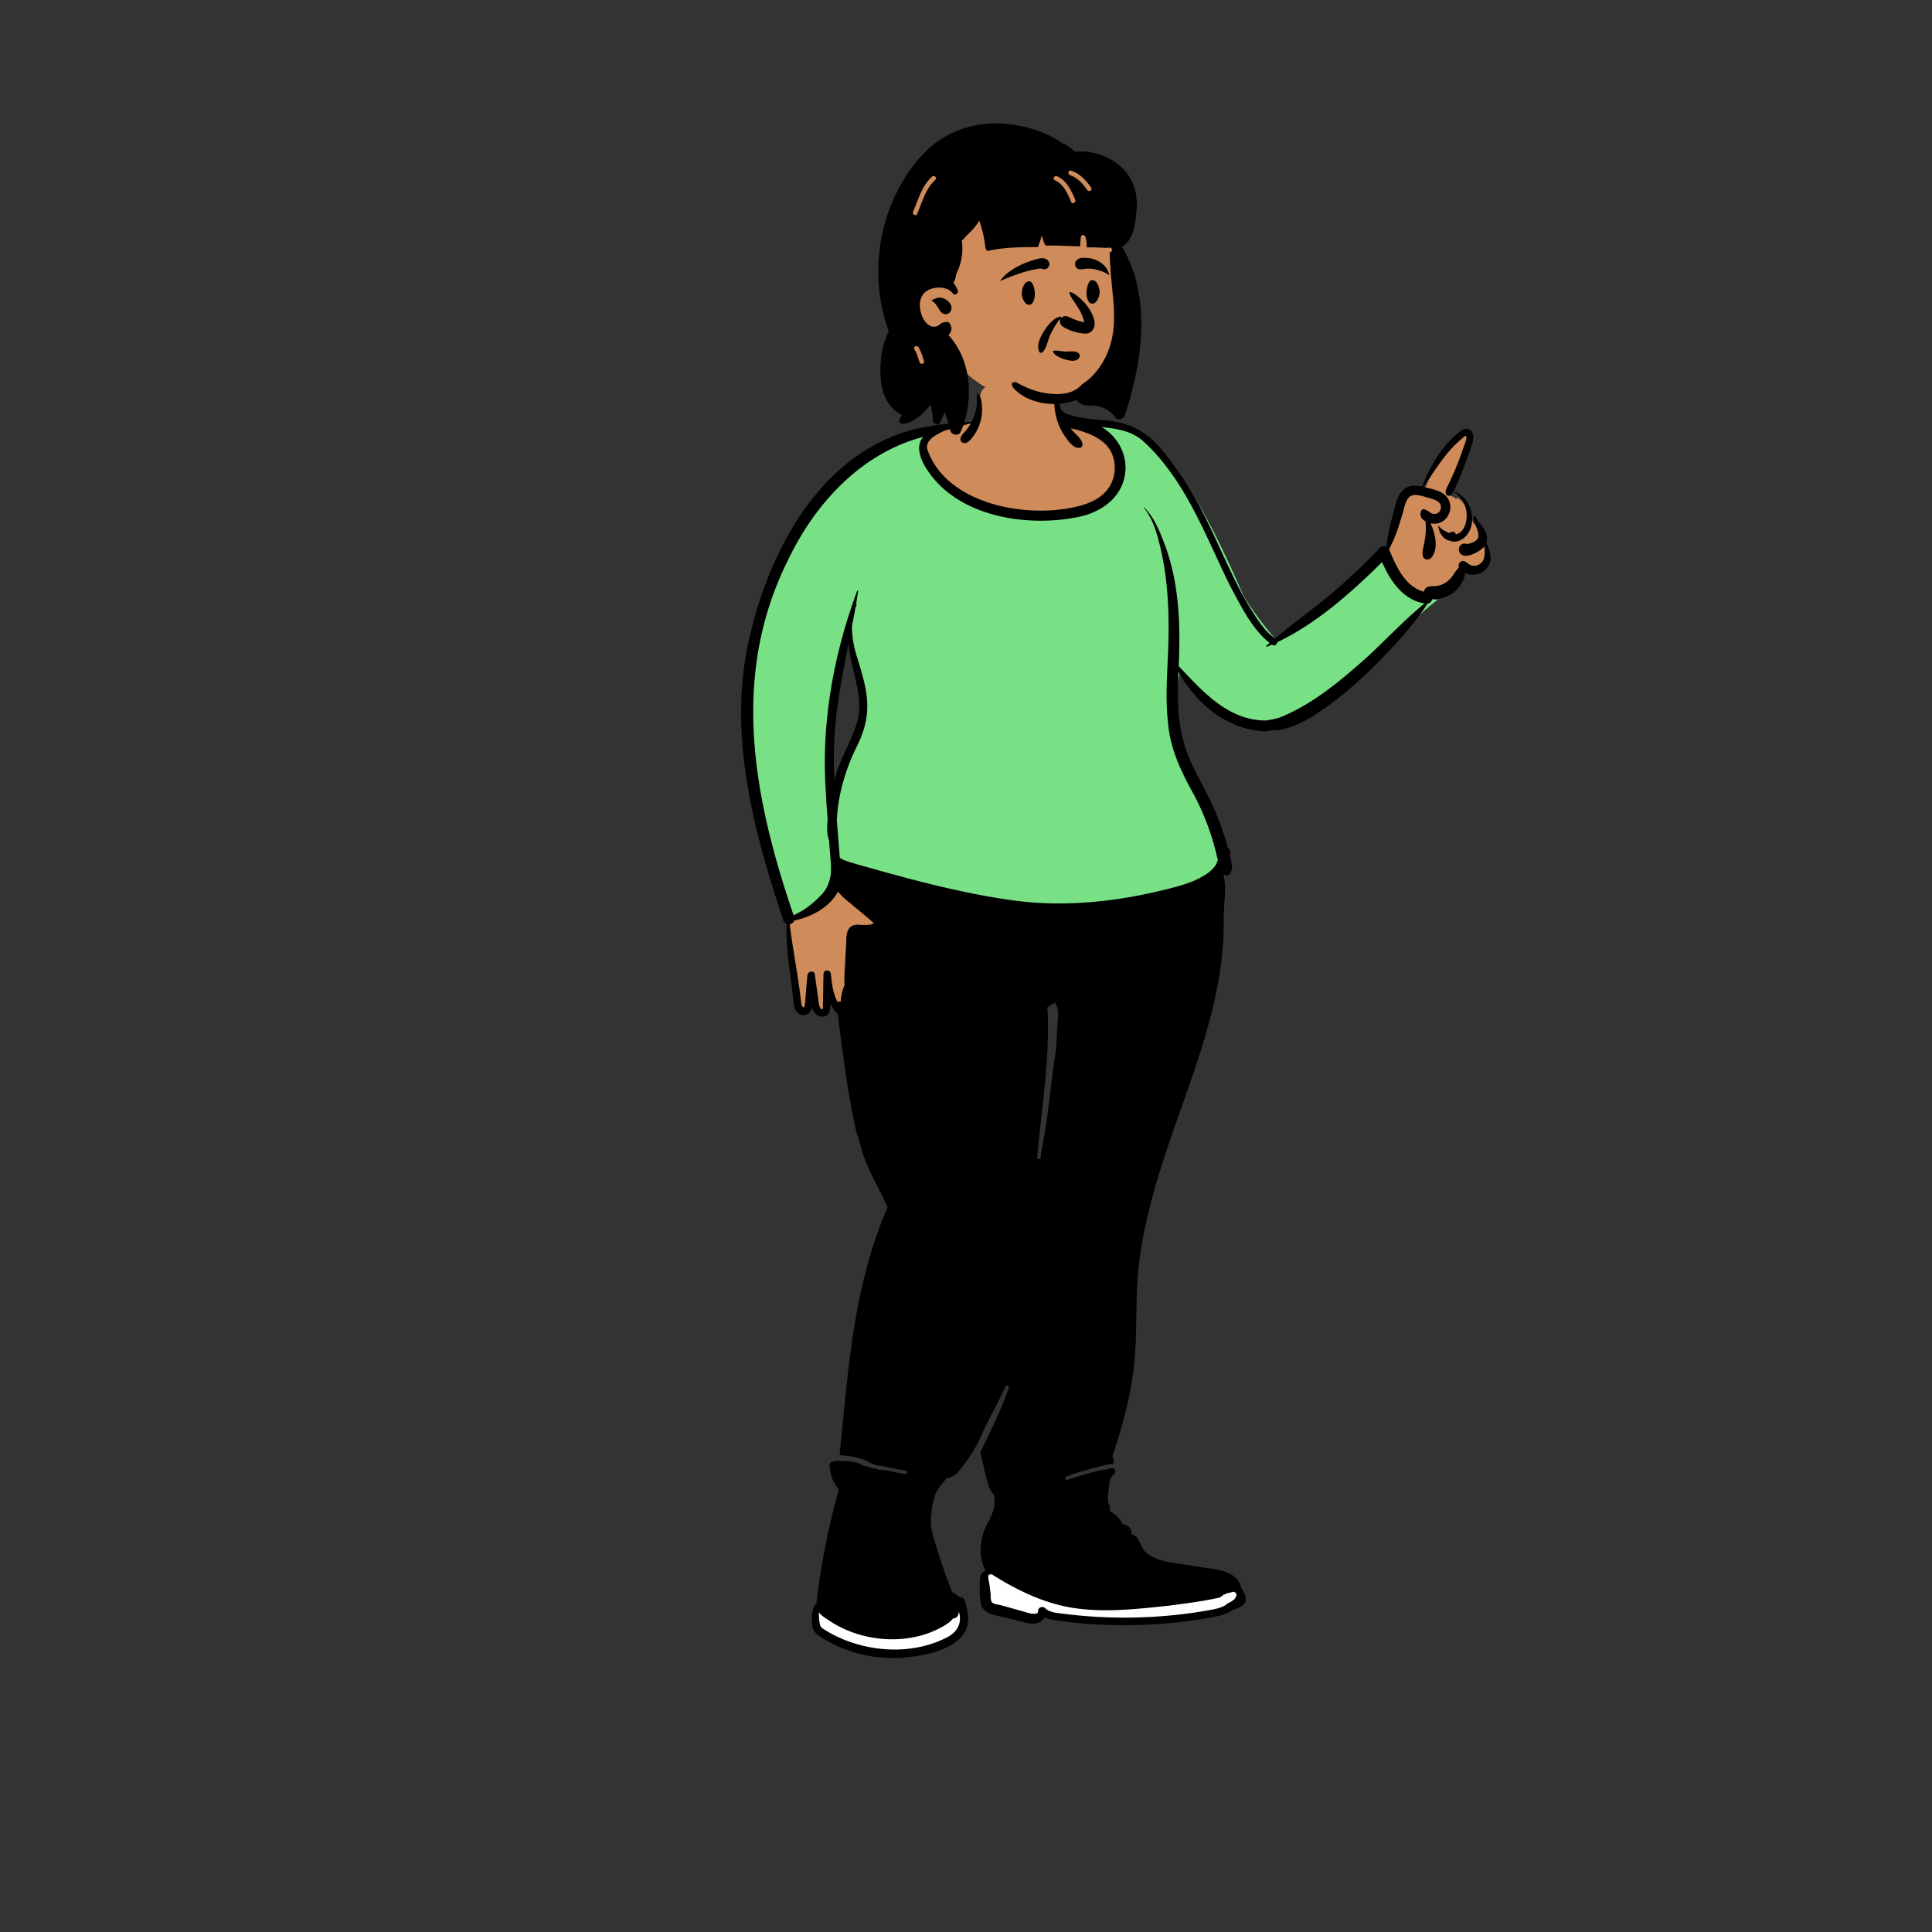 <?xml version="1.0" standalone="no"?>
<svg viewBox="-1300 -200 3350 3350" style="width: 585px; height: 585px; justify-content: center; align-self: center; transform: scale(1, 1);" xmlns="http://www.w3.org/2000/svg"><rect x="-1300" y="-200" width="3350" height="3350" fill="#333333" stroke="none"/><g transform="rotate(360 634.867 1363.48)"><g transform="translate(-276 479)"><path id="_Skin" data-name="✋ Skin" d="M258.573,2209.812h-.009a236.614,236.614,0,0,1-67.014-9.755A223.257,223.257,0,0,1,160.3,2188.2a199.151,199.151,0,0,1-28.363-16.224,17.91,17.91,0,0,1-6.968-7.561,32.672,32.672,0,0,1-3.223-10.994,50.338,50.338,0,0,1,1.087-17.915c1.439-5.832,3.815-10.572,6.692-13.345,7.88-68.008,20.827-133.787,38.482-195.511-.2-2.422-.364-5.111-.495-7.99-8.814-8.654-13.594-20.577-15.042-37.521a.909.909,0,0,1,.188-.808c1.146-1.458,6.76-1.978,11.631-1.978,1.16,0,2.214.032,2.89.088.063-.207.414-.312,1.04-.312,3.779,0,17.328,3.714,34.482,8.417,13.384,3.669,28.551,7.827,43.074,11.33,16.851,4.064,29.355,6.4,38.226,7.13.168.014.339.021.511.021,2.829,0,5.984-1.924,9.379-5.719a70.086,70.086,0,0,0,6.618-9.155l.007-.01A11.564,11.564,0,0,1,302,1888L178.758,1859.65l-2.131-.185-.447-.039-.213-.019c-2.111-.184-4.738-.412-5.459-.469,1.217-12.27,2.423-24.8,3.59-36.911l.01-.108,0-.043c3.115-32.345,6.336-65.791,10.166-98.714,4.3-36.991,8.912-69.181,14.092-98.408a980.927,980.927,0,0,1,21.838-96.667c4.594-16.229,9.646-32.125,15.018-47.247,5.64-15.877,11.826-31.452,18.388-46.29-5.438-12.783-11.834-25.356-18.018-37.514-8.049-15.823-16.372-32.184-22.654-49.157-5.485-15.926-10.305-32.414-14.737-50.407-3.943-16.009-7.482-32.836-10.819-51.444-6.192-34.529-10.687-69.87-15.035-104.048l0-.016,0-.033c-1.894-14.891-3.853-30.288-5.914-45.3a33.319,33.319,0,0,1-7.247-7.659,86.123,86.123,0,0,1-5.691-9.66l-9.421,2.269c-.187,14.815-3.305,17.624-8.993,17.624a10.873,10.873,0,0,1-6.957-2.17c-2.527-2-4.456-5.483-5.9-10.657l-5-18.415-4.672,18.5a16.1,16.1,0,0,1-4.276,7.709,8.831,8.831,0,0,1-6.039,2.483,9.443,9.443,0,0,1-6.169-2.431,15.176,15.176,0,0,1-4.391-7.021c-1.332-10.589-2.859-21.417-4.337-31.889l-.005-.037c-2.655-18.818-5.4-38.275-7.184-57.5-.961-10.355-1.571-19.794-1.865-28.856-.33-10.178-.257-19.617.226-28.856A945.542,945.542,0,0,1,10.9,712.2,822.594,822.594,0,0,1,.029,588.11c-.186-21.029.538-41.9,2.153-62.036,1.67-20.823,4.333-41.366,7.915-61.061,6.437-40.184,19.368-83.647,37.394-125.69A594.439,594.439,0,0,1,79.4,275.661,533.265,533.265,0,0,1,119.54,215.9a438.227,438.227,0,0,1,47.921-52.534c8.7-8.049,17.7-15.624,26.742-22.515a325.171,325.171,0,0,1,28.523-19.459A290.612,290.612,0,0,1,252.974,105.4a265.326,265.326,0,0,1,31.92-12.1,250.622,250.622,0,0,1,33.536-7.791,247.428,247.428,0,0,1,35.1-3.069l-1.425.4-.712.2-1.531.43a340.483,340.483,0,0,0,34.92-8.964l1.22-.3.207-.051c4.791-1.188,9.316-2.309,12.793-4.6a13.343,13.343,0,0,0,4.31-4.452,16.584,16.584,0,0,0,2.08-7.1l.125-1.833.057-.845c3.011-44.139,3.011-44.139,38.869-50.426l.051-.009c3.584-.628,7.646-1.341,12.062-2.161A126.349,126.349,0,0,1,482.237,0c12.144,0,22.973,1.963,32.187,5.833a51.512,51.512,0,0,1,24.6,20.689c4.078,6.816,5.783,14.572,7.433,22.074.851,3.872,1.731,7.871,2.925,11.7,1.919,3.439,8.9,5.34,14.517,6.868l.28.076A168.159,168.159,0,0,0,586.8,72.385c7.779,1.268,15.786,2.166,23.28,2.949h.624a150.776,150.776,0,0,1,18.66,1.144A139.5,139.5,0,0,1,646.81,79.8a136.2,136.2,0,0,1,16.306,5.327,140.286,140.286,0,0,1,15.233,7.167,160.438,160.438,0,0,1,27.527,19.182A214.612,214.612,0,0,1,729.949,136a310.8,310.8,0,0,1,21.18,28.528c6.241,9.425,12.4,19.626,18.843,31.185,11.913,21.388,22.587,43.543,32.911,64.969,6.191,12.849,12.038,24.985,17.992,36.645,5.19,10.329,10.236,21.143,15.579,32.591,10.864,23.279,22.1,47.346,35.552,69.389a249.33,249.33,0,0,0,21.982,30.983,173.526,173.526,0,0,0,12.564,13.453,140.923,140.923,0,0,0,13.811,11.672c13.914-11.264,28.152-22.487,41.921-33.342l.006,0c24.52-19.329,49.874-39.317,73.965-59.983,12.96-11.118,24.554-21.558,35.444-31.918,12.207-11.614,23.226-22.834,33.686-34.3a4.08,4.08,0,0,1,3.131-1.281c2.144,0,4.579,1.165,6.728,2.193a27.857,27.857,0,0,0,2.7,1.184c.869-24.253,7.453-48.2,13.821-71.36,2.691-13.261,6.534-22.581,11.751-28.49a23.658,23.658,0,0,1,8.789-6.392,27.986,27.986,0,0,1,10.925-1.992,59.6,59.6,0,0,1,14.923,2.213,294.48,294.48,0,0,1,25.327-51.644c9.666-15.361,20.21-28.107,31.339-37.887a49.235,49.235,0,0,1,8.428-7.266c3.482-2.325,6.611-3.554,9.047-3.554a5.266,5.266,0,0,1,4.255,1.9c1.167,1.406,1.875,3.6,2.1,6.529a84.627,84.627,0,0,1-3.617,17.077c-1.74,5.639-3.921,11.341-6.031,16.857l0,0c-1.916,5.008-3.9,10.185-5.554,15.328-1.539,3.7-3.034,7.516-4.616,11.554l-.006.015c-5.129,13.089-10.432,26.624-17.838,37.826.6.214,1.229.428,1.781.617,3.929,1.348,7.991,2.741,11.41,5.735l1.9-2.14a42.966,42.966,0,0,1,12.725,12.967,51.4,51.4,0,0,1,7.158,17.767c2.546.965,3.481,3.095,4.439,5.778l4.673,10.237,1.323-3.061c1.868,2.591,3.656,4.9,5.384,7.139l.012.016c4.721,6.106,8.45,10.928,9.924,16.458a20.37,20.37,0,0,1,.308,9,39.5,39.5,0,0,1-4.2,11.32l5.763-1.233c.5,1.511,1.012,2.973,1.587,4.589a32.774,32.774,0,0,1,3.6,15.355,26.106,26.106,0,0,1-1.082,6.793,24.675,24.675,0,0,1-2.693,5.959,25.588,25.588,0,0,1-21.974,11.827,30.273,30.273,0,0,1-8.572-1.267,36.193,36.193,0,0,1-8.818-4,45.033,45.033,0,0,1-4.45,18.6,49.41,49.41,0,0,1-4.919,8.162,52.172,52.172,0,0,1-6.4,7.133,53.694,53.694,0,0,1-16.28,10.369,51.18,51.18,0,0,1-19.339,3.818,50.112,50.112,0,0,1-5.85-.343c-.1.453-.194.915-.284,1.361v.006c-.659,3.294-1.281,6.4-5.716,6.4-.269,0-.553-.012-.842-.034a239.365,239.365,0,0,1-17.169,25.073c-7.529,9.868-16.46,20.707-26.543,32.214-10.431,11.9-21.691,24.058-33.468,36.125-12.487,12.794-25.253,25.177-37.943,36.8-13.643,12.5-27.09,24.023-39.968,34.251a471.074,471.074,0,0,1-39.543,28.467c-27.8,17.685-50.688,26.654-68.016,26.657a44.5,44.5,0,0,1-6.568-.47,109.253,109.253,0,0,1-13.958.9,120.442,120.442,0,0,1-47.025-9.955,168.319,168.319,0,0,1-42.079-26.2,225.509,225.509,0,0,1-34.951-36.954,245.328,245.328,0,0,1-14.121-20.79,233.126,233.126,0,0,1-11.521-21.415c-1.411,13.544-2.339,26.589-2.757,38.772-.4,11.7-.345,23.023.167,33.645a292.656,292.656,0,0,0,7.7,55.376,287.72,287.72,0,0,0,15.181,45.268c6,14.177,12.727,27.735,19.853,42.089,7.606,15.322,15.47,31.163,23.167,49.214a510.324,510.324,0,0,1,21.877,61.9c2.068,1,3.358,2.367,3.634,3.841a4.632,4.632,0,0,1-1.533,4,71.274,71.274,0,0,0,2.029,9.1,59.309,59.309,0,0,1,2.233,11,19.892,19.892,0,0,1-.288,5.306,15.14,15.14,0,0,1-1.979,5.054,1.868,1.868,0,0,1-1.886,1.564,2.809,2.809,0,0,1-2.067-1.005l-8.67,4.516a106.6,106.6,0,0,1,2.967,25.856c.055,8.761-.6,17.756-1.233,26.455-.781,10.722-1.588,21.809-1.054,32.437-.089,13.669-.726,27.718-1.893,41.755-1.112,13.379-2.743,27.193-4.847,41.058a774.957,774.957,0,0,1-16.868,80.429c-6.224,23.779-13.952,49.573-23.626,78.854-8.625,26.106-17.97,52.524-27.007,78.072l-.006.017c-8.925,25.232-18.154,51.324-26.7,77.128-9.579,28.942-17.256,54.439-23.467,77.949a561.393,561.393,0,0,0-13.709,56.116c-3.289,17.206-5.859,34.776-7.857,53.717-3.724,35.314-4.847,69.537-6.035,105.769v.019c-.7,21.345-1.423,43.416-2.726,66.2-1.38,14.588-3.514,29.867-6.344,45.412-2.52,13.843-5.679,28.372-9.39,43.184-7.382,29.463-15.912,56.078-22.518,75.973.452,1.985,1.14,4.3,1.747,6.34l.006.02.2.665c.153.015.233.046.236.093.05.637-13.949,4.237-30.157,8.406l-.007,0c-24.34,6.26-54.632,14.05-57.053,16.717a16.269,16.269,0,0,0,.008,9.164,7.2,7.2,0,0,0,2.406,3.476,8.014,8.014,0,0,0,4.956,1.456,14.531,14.531,0,0,0,1.63-.1c8.8-1,21.141-3.658,36.681-7.9,12.769-3.49,24.47-7.158,31.461-9.349l.007,0c3.5-1.1,5.619-1.762,5.84-1.762.011,0,.017,0,.019.005s0,.007-.008.013c.408.817,1.355,1.215,2.9,1.215a15.641,15.641,0,0,0,1.589-.1l.246-.026.016,0c.368-.038.687-.072.911-.072s.334.032.356.1c.043.135-.261.424-.985.937-2.774,2.019-4.5,5.479-6.174,8.826-.669,1.339-1.3,2.6-1.989,3.759a106.1,106.1,0,0,1-1.394,16.259c-1.013,7.349-2.061,14.947-.924,22.63a45.743,45.743,0,0,0,1.639,4.668,17.041,17.041,0,0,1,1.524,5.438,9.56,9.56,0,0,1-2.051,5.916,79.952,79.952,0,0,1,14.423,10.165,46.288,46.288,0,0,1,10.66,14.158,10.882,10.882,0,0,0,5.272,2.475h.006c.46.115.936.233,1.4.37a10.314,10.314,0,0,1,4.385,2.294,10.112,10.112,0,0,1,2.568,3.72A16.853,16.853,0,0,1,666,2004.2a22.681,22.681,0,0,1,5.492,1.648,15.945,15.945,0,0,1,4.239,2.794c2.373,2.182,4.2,5.175,5.734,9.42a40.524,40.524,0,0,0,5.39,10.728,43.663,43.663,0,0,0,8.029,8.531c5.778,4.727,13.089,8.558,22.352,11.714,17.16,5.846,38.193,8.328,58.534,10.727l.017,0c10.064,1.187,19.571,2.309,28.687,3.813a149.7,149.7,0,0,1,25.051,5.96c7.963,2.782,14.009,6.163,18.484,10.335a28.534,28.534,0,0,1,9.005,16.943,41.4,41.4,0,0,1,6.426,10.064,11.391,11.391,0,0,1,.846,7.236c-1.54,5.928-9.394,9.062-19.337,13.029l-1.854.741c-8.677,4.095-20.048,7.82-33.8,11.071a441.132,441.132,0,0,1-44.814,7.864c-16.01,2.052-33.377,3.631-51.619,4.692-17.756,1.032-36,1.556-54.215,1.556a794.268,794.268,0,0,1-80.4-3.812c-12.347-1.287-23.646-2.882-33.582-4.74a195.733,195.733,0,0,1-26.437-6.605,18.658,18.658,0,0,1-7.821,9.423,22.24,22.24,0,0,1-11.37,2.759,45.615,45.615,0,0,1-14.243-2.583c-4.557-1.1-9.138-2.237-13.569-3.337l-.1-.024c-8.54-2.122-17.371-4.316-26.276-6.289-16.677-3.556-27.789-6.789-30.186-18.85-1.794-8.909-1.736-18.822-1.679-28.408l0-.394q.007-1.273.013-2.539c-.109-7.559.159-12.238,1.879-15.309,1.738-3.1,4.941-4.539,11.053-4.96a101.983,101.983,0,0,1-6.377-12.477,76.216,76.216,0,0,1-3.849-11.514,61.543,61.543,0,0,1-1.543-20.731,79.6,79.6,0,0,1,4.291-18.657c2.085-6,4.722-11.984,7.272-17.767l0-.005c3.693-8.376,7.512-17.037,9.937-26.292a78.7,78.7,0,0,0,2.448-14.47,71.64,71.64,0,0,0-.633-15.935c-10.655-11.1-14.864-32.174-18.577-50.771v-.005c-1.456-7.29-2.83-14.175-4.491-19.989l.778-1.6,1.256-2.578,0-.006c16.654-34.175,33.876-69.514,46.591-106.271a7.5,7.5,0,0,0-.994-6.887,7.611,7.611,0,0,0-3-2.6,8.708,8.708,0,0,0-3.816-.874,8.064,8.064,0,0,0-4.092,1.074,6.834,6.834,0,0,0-2.853,3.257c-6.579,14.249-13.825,28.273-20.833,41.835-9.172,17.749-18.654,36.1-26.722,55.122-.592.993-1.388,2.362-2.23,3.813-4.327,7.448-12.38,21.31-21.052,33.1-10.58,14.39-19.106,21.688-25.339,21.69a7.179,7.179,0,0,1-3.144-.7,171.622,171.622,0,0,0-15.075,19.318,85.361,85.361,0,0,0-8.931,17.5c-4.316,11.784-5.77,24.53-6.823,42.564-.362,14.69,4.038,28.539,8.293,41.931,9.092,30.357,19.145,59.369,29.88,86.229a43.3,43.3,0,0,1,15.561,10.13,10.261,10.261,0,0,1,2-.212c1.333,0,2.978.324,3.248,1.87a84.518,84.518,0,0,1,4.8,15.066,58.733,58.733,0,0,1,1.327,13.446,46.554,46.554,0,0,1-1.8,11.907,44.538,44.538,0,0,1-4.574,10.453c-7.273,12.138-20.718,21.989-39.961,29.278a183.156,183.156,0,0,1-27.634,7.847,267.813,267.813,0,0,1-28.775,4.252C273.312,2209.453,265.932,2209.812,258.573,2209.812ZM540,1073.047c-7.159,4.555-13.9,8.6-20.046,12.038,1.157,12.5,1.739,25.265,1.781,39.024.037,12.251-.36,25.018-1.212,39.031-1.582,26.006-4.533,52.37-7.387,77.866l0,.018c-2.071,18.5-4.212,37.624-5.8,56.35-1.774,20.973-2.646,39.255-2.669,55.893a7.4,7.4,0,0,0,5.611,2.437,9.046,9.046,0,0,0,5.684-2.044,7.32,7.32,0,0,0,2.731-5.419c1.6-10.5,3.344-21.289,5.029-31.722l.022-.136c4.559-28.228,9.274-57.418,12.111-86.12,1.1-9,2.3-18.162,3.463-27.022l.036-.274,0-.033c1.99-15.164,4.048-30.844,5.673-46.292,1.825-17.341,2.9-32.529,3.281-46.431a62.463,62.463,0,0,0-.322-18.791,44.854,44.854,0,0,0-2.784-9.382A42.172,42.172,0,0,0,540,1073.047ZM175.493,456.874h0c-7.124,34.958-15.086,76.319-20.118,118.038-5.286,43.817-6.777,83.094-4.558,120.075l9.844.981a216.666,216.666,0,0,1,9.153-27.354c3.58-8.9,7.62-17.782,11.527-26.369,7.417-16.3,15.086-33.156,19.974-50.941A110.706,110.706,0,0,0,204,569.631a143.545,143.545,0,0,0-1.072-21.265c-1.687-14.069-5.1-28.2-8.406-41.869l0-.008c-3.858-15.961-7.847-32.466-9.133-49.031l-9.894-.584Z" transform="translate(267 -19.002)" fill="#d08b5b"></path><path id="_Shoes" data-name="👟 Shoes" d="M134.459,139.442A235.073,235.073,0,0,1,80.1,133.011a235.8,235.8,0,0,1-52.045-19.044c-5.38-2.781-10.633-5.771-15.615-8.889l-1.5-.948-1.256-.8-.631-.411c-2.774-1.836-4.34-3.419-5.4-5.466L3.5,97.135l-.079-.165-.06-.173c-.275-.807-.533-1.645-.767-2.492l-.178-.661-.171-.667C1.14,88.572.719,84.583.439,75.9L.319,72,0,62.386l5.727,7.727C8,73.174,11.012,75.806,16.483,79.5l2.3,1.519,4.476,2.943.129.086A171.781,171.781,0,0,0,41.316,94.5a206.157,206.157,0,0,0,19.9,8.74,199.032,199.032,0,0,0,34.231,9.328,199.424,199.424,0,0,0,35,3.117c30.022,0,58.778-6.9,83.158-19.952l1.318-.715,3.517-2.111,1.094-.666c7.055-4.332,10.967-7.455,13.952-11.139l.239-.3.237-.3.944-1.225,1.545.058c.084,0,.169,0,.251,0a5.529,5.529,0,0,0,4.054-1.688c1.548-1.59,2.356-4.143,2.275-7.189l-.011-.3L241.958,46.6l6.926,22.55a45.559,45.559,0,0,1,2.136,14.525,35.47,35.47,0,0,1-2.787,13.03,37.488,37.488,0,0,1-7.517,11.24,51.681,51.681,0,0,1-12.053,9.155A187.309,187.309,0,0,1,183.44,133.9,215.4,215.4,0,0,1,134.459,139.442ZM533.5,84.1c-22.416,0-45.121-.906-67.483-2.692-11.158-.9-22.389-2.023-33.38-3.347l-3.681-.452-4.373-.555-4.775-.576-1.249-.158-1.235-.165a63.879,63.879,0,0,1-13.5-3.029,29.287,29.287,0,0,1-9.606-5.726l-.312-.282-.428-.4a4.016,4.016,0,0,0-2.794-1.063c-1.942,0-4.065,1.251-4.107,3.272l0,.166.01.189a6.931,6.931,0,0,1-1.6,5.265,8.644,8.644,0,0,1-5.049,2.6,18.134,18.134,0,0,1-3.226.265,40.61,40.61,0,0,1-7.847-.916c-1.7-.341-3.488-.763-5.459-1.29l-1.357-.373-1.861-.539-.814-.241L355.3,72.829l-5.023-1.38c-1.879-.521-3.944-1.1-6.7-1.881l-14.308-4.041-3.459-.96c-3-.827-5.559-1.512-8.292-2.223l-1.3-.336-3.137-.609-1.12-.229-1.011-.218c-4.888-1.09-8.3-2.339-10.218-5.195a13,13,0,0,1-1.846-5.219,56.422,56.422,0,0,1-.575-8.2l-.016-1.186-.565-5.1L297.39,33.1c-.4-3.375-.773-6.139-1.163-8.7l-.238-1.522-.082-.5-.316-1.884c-.008-.048-.069-.332-.161-.761-.15-.7-.4-1.863-.519-2.473-.265-1.346-.457-2.538-.587-3.646a15.392,15.392,0,0,1,.3-6.563A5.148,5.148,0,0,1,298.91,3.3l.235-.023.086-.005L299.408,0l4.331,2.759c12.14,7.736,24.057,14.766,35.42,20.895,11.647,6.282,23.191,11.876,34.312,16.627A333.31,333.31,0,0,0,407.152,52.63a285.448,285.448,0,0,0,33.527,8.061,366.808,366.808,0,0,0,60.54,4.62c7.323,0,15.075-.171,23.04-.507l3.6-.162,2.977-.146c17.636-.9,33.967-2.322,67.208-5.849l11.812-1.26L624.6,55.465l6.278-.836c28.868-3.877,46.209-6.753,63.982-10.613l1.985-.435.055-.04a19.306,19.306,0,0,1,1.84-1.147l.688-.386c1.881-1.047,2.562-1.564,2.915-2.21l.046-.09.889-1.812,2.739.191.044-.024c.557-.305,1.136-.614,1.723-.916l.882-.447.9-.44.372-.18L711,35.887l1.145-.22c2.086-.417,4.111-.905,7.223-1.74l2.423-.658.887-.243.871.3a11.6,11.6,0,0,1,4.395,2.591,8.4,8.4,0,0,1,2.273,3.693,7.962,7.962,0,0,1,.119,4.01,9.743,9.743,0,0,1-1.952,3.966l-.177.217-.131.151-.015.144c-.226,1.533-1.236,2.823-3.178,4.061l-.256.159-.381.227-.312.177-.113.153a6.412,6.412,0,0,1-.889.927l-.256.208-.269.2-.119.079-2.411,1.56-.8.5a22.485,22.485,0,0,1-4.577,2.311l-.328.109-.018.018A33.191,33.191,0,0,1,702.724,65.7a100.362,100.362,0,0,1-17.249,4.559l-1.43.267-.715.13-2.164.387c-24.16,4.326-48.875,7.621-73.46,9.793C583.169,83,558.2,84.1,533.5,84.1Z" transform="translate(392 2044.738)" fill="#fff"></path><path id="_Top" data-name="👕 Top" d="M576.616,0,615.6,4.261l2.324.262c15.869,1.822,26.945,3.824,37.616,7.245C669,16.081,680.409,22.43,690.22,31.579Q763.6,99.5,849.842,299.019l1.62,3.752.438.8.628,1.135c6.65,11.887,18.108,28.6,30.9,45.43l1.252,1.642,1.841,2.4,1.168,1.509c5.241,6.749,10.239,12.9,14.358,17.7l.9,1.042,1.206,1.376.779.875q1.14,1.273,2.105,2.3l.315.333.616.64.092-.039,1.029.824.158-1.338,3.728-1.785c31.386-15.03,62-34.805,93.47-59.735l1.523-1.21c26.117-20.807,51.69-44.084,83.527-75.309l8.959-8.8,4.336,10.044c16.4,37.986,38.565,62.476,67,66.887l.864.128,16.935,2.374L1175.819,323.3l-1.57,1.3c-15.78,13.063-28.887,25.186-53.049,48.666l-4.927,4.8-10.836,10.57c-9.259,9.019-15.42,14.957-21.422,20.61l-1.468,1.38-4.65,4.337-2.871,2.562c-27.169,24.2-46.95,40.775-67.306,55.78l-2.237,1.641-1.495,1.088c-26.841,19.466-52.67,34.442-79.187,45.257l-1.509.61-.784.283-.76.264a85.751,85.751,0,0,1-13.2,3.173l-.6.109-5.011.888c-1.174.212-2.147.4-3.06.578l-.6.122-1.325.279-1.676.013c-28.154.085-53.987-8.67-79.294-25.369l-1.3-.864c-17.941-12.016-33.975-26.484-55.957-49.3l-2.407-2.508-2.4-2.517-12.292-13-.192,1c-6.218,32.634-10.029,70.569-8.148,88.935l.059.551.08.685.118,1.339c1.815,19.731,6.932,39.563,15.235,60.585,6.54,16.557,14.654,33.084,26.125,53.909l.629,1.14,1.893,3.412.086.16a451.148,451.148,0,0,1,41.42,112.86l.392,1.8.357,1.652-.387,1.646c-2.823,12.008-11.273,21.441-24.4,30.029l-.6.39-1.2.765c-16.793,10.385-34.979,16.837-63.048,23.864-93.16,23.939-182.08,31.965-266.283,21.782-42.034-5.463-85.419-13.715-133.19-24.989l-2.475-.586-7.043-1.686c-32.973-7.953-64.117-16.239-110.309-29.176l-9.234-2.592-16.134-4.55-2.4-.725-6.56-1.942-2.373-.715-.878-.269-1.536-.479-1.605-.514a105.723,105.723,0,0,1-14.119-5.542l-1.844-.919-.942-1.036a1.463,1.463,0,0,0-.271-.219l-.1-.062-3.365-2.006-.56-7.852c-.226-3.1-.46-6.176-.739-9.714l-.271-3.411-2.54-31.177c-.21-2.646-.4-5.1-.581-7.451l-.408-5.47-.339-4.754.091-1.8c2.184-40.766,13.156-81.827,31.821-121.857l.694-1.481.563-1.076c14.839-28.546,20.593-52.244,19.5-77.13l-.057-1.21c-.979-19.307-5.085-36.6-16.578-73.58l-.728-2.337-1.164-3.718-.06-.2a199.128,199.128,0,0,1-7.366-38.351l-.091-1.214-.415,1.464C150.04,445.124,139.011,520.846,139.1,594.679l.006,2.237.019,2.981.075,4c.445,21.539,1.572,42.467,3.811,74l.168,2.356L144,691.523l-.245,3.45-.1,1.442-.092,1.456-.081,1.412c-.626,11.608-.03,19.324,2.492,26.431l.552,1.512.121,2.585c.159,3.141.367,6.119.714,10.267l.108,1.281,1.118,12.593.214,2.522a213.318,213.318,0,0,1,.917,27.22l-.025.59-.075,1.509-.236,1.68c-2.74,18.8-9.061,31.824-22.126,44.043l-.385.357-.657.666A153.039,153.039,0,0,1,82.508,863.7l-1,.461-.982.444-7.5,3.356-2.658-7.776C30.1,742.358,7.128,643.871,1.376,549.567-5.394,438.58,12.635,336.981,59.611,241.705l1.432-2.885,1.518-3.161C113.991,129.608,195.991,50.6,294.509,22.754l2.99-.828,3.062-.813,24.261-6.3L308.008,33.4c-9.719,10.744-5.665,28.607,7.857,48.666l.413.609.716,1.039c23.811,35.3,62.618,59.913,111.111,72.739,43.378,11.474,92.459,12.759,136.558,4.364l1.335-.257,1.474-.261c42.536-7.728,73.741-34.352,77.617-70.991L645.2,88.2l.179-2.209c1.926-26.6-13.029-53.7-36.834-67.7l-.724-.42Z" transform="translate(279.498 48.638)" fill="#78e185"></path><path id="_Ink" data-name="🖍 Ink" d="M264.3,2197.958a242.459,242.459,0,0,1-34.157-2.425,237.725,237.725,0,0,1-33.49-7.272,226.22,226.22,0,0,1-32-12.107,211.542,211.542,0,0,1-29.676-16.935,30.829,30.829,0,0,1-7.669-7.244,21.2,21.2,0,0,1-3.791-9.765l-.109-.962c-.413-3.754-.652-7.025-.731-10a65.861,65.861,0,0,1,.445-10.18,40.1,40.1,0,0,1,2.387-9.637,27.858,27.858,0,0,1,5.1-8.37c3.869-33.092,8.986-66.008,15.208-97.834,6.421-32.844,14.16-65.243,23-96.3-.132-1.678-.243-3.438-.34-5.38-8.682-9.047-13.776-22.32-15.14-39.45a6.156,6.156,0,0,1,3.482-5.927,21.99,21.99,0,0,1,7.086-2l1.722-.016c.86-.006,1.717-.01,2.547-.01,13.273,0,28.64.753,41.982,6.338l-.669.027a3.757,3.757,0,0,0-1.927.473c2.667.855,5.467,1.533,8.174,2.19A75.007,75.007,0,0,1,228.307,1869a31.413,31.413,0,0,1,7.176,1.476l.009,0a34.7,34.7,0,0,0,6.72,1.463l.776.049c.1.009.2.013.3.013a2.449,2.449,0,0,0,1.7-.625c5.258.938,10.582,2.022,15.73,3.071l.008,0c7.7,1.568,15.663,3.19,23.51,4.344a3.462,3.462,0,0,0,.505.038,3.36,3.36,0,0,0,3.255-3.171,2.36,2.36,0,0,0-2.165-2.651c-8-1.177-16.118-2.83-23.971-4.429-9.359-1.906-19.036-3.876-28.622-5.067-2.039-.792-4.077-1.716-6.047-2.61l-.008,0-.011,0c-1.8-.815-3.653-1.658-5.513-2.4a2.61,2.61,0,0,0-1.351-1.31,99.482,99.482,0,0,0-13.3-5.057c-10.135-3.146-21.611-5.011-36.115-5.87l.862-8.706c1.082-11.005,2.161-22.227,3.2-33.079l.021-.215c3.116-32.428,6.338-65.96,10.159-98.923,4.289-37.006,8.879-69.2,14.031-98.428a989.482,989.482,0,0,1,21.7-96.652c4.562-16.229,9.578-32.13,14.911-47.26,5.6-15.89,11.74-31.48,18.251-46.337-5.183-11.984-11.25-23.93-17.118-35.483-8.127-16-16.53-32.544-22.792-49.569-3.084-8.074-5.376-16.41-7.592-24.472l-.011-.039c-1-3.653-2.044-7.43-3.146-11.15a78.212,78.212,0,0,1-5.14-17.689c-6.02-27.571-11.479-57.927-16.687-92.8-4.643-31.09-8.661-62.8-12.547-93.469v-.005q-.7-5.548-1.407-11.095c-5.5-4.549-9.121-10.921-12.649-17.6l-.016.941c-.091,4.835-.45,10.351-2.417,14.6a11.951,11.951,0,0,1-4.179,5.08,13.144,13.144,0,0,1-7.38,1.966c-.158,0-.319,0-.478-.006a16.784,16.784,0,0,1-6.728-1.486,15.143,15.143,0,0,1-4.884-3.667c-2.416-2.7-4.243-6.418-5.588-11.377a19.97,19.97,0,0,1-6.074,10.429,14.741,14.741,0,0,1-4.405,2.632,13.573,13.573,0,0,1-4.808.883,14.068,14.068,0,0,1-8.788-3.149,20.131,20.131,0,0,1-6.334-9.546c-1.964-5.32-2.4-11.233-2.815-16.951-.138-1.884-.28-3.832-.476-5.7-1.2-11.738-2.8-23.672-4.355-35.214l-.006-.046,0-.016c-1.925-14.327-3.915-29.142-5.161-43.741a300.744,300.744,0,0,1-.885-43.9,9.328,9.328,0,0,1-3.6-2.219,10.206,10.206,0,0,1-2.461-4.071c-6.989-21.194-12.992-39.948-18.352-57.336-6.394-20.738-11.955-39.77-17-58.182-11.733-42.82-20.43-81.515-26.59-118.3C7.741,664.5,5.077,644.375,3.243,625.1,1.3,604.667.219,584.462.03,565.045c-.2-20.425.585-40.661,2.327-60.144a549.487,549.487,0,0,1,8.7-60.083c4.142-20.005,9.126-39.981,14.814-59.372,5.962-20.326,12.785-40.3,20.279-59.373,16.216-41.269,35.736-78.859,58.018-111.727A438.523,438.523,0,0,1,142.447,165.5c6.968-7.662,14.225-15.03,21.569-21.9,7.52-7.034,15.338-13.738,23.236-19.925,8.082-6.332,16.472-12.3,24.935-17.731,8.656-5.557,17.629-10.711,26.668-15.318a299.337,299.337,0,0,1,58.669-22.519,403.128,403.128,0,0,1,50.814-9.162c17.716-2.14,35.2-3.393,51.446-4.428a82.475,82.475,0,0,0,6.041-15.273,76.175,76.175,0,0,0,2.8-16.227c.143-2.252.106-4.527.071-6.727-.013-.834-.028-1.779-.031-2.694a24.164,24.164,0,0,1,.4-3.727,15.5,15.5,0,0,0,.25-5.372.507.507,0,0,1,.09-.444.522.522,0,0,1,.4-.186.534.534,0,0,1,.505.359A8.949,8.949,0,0,0,412.188,7a13.032,13.032,0,0,1,1.355,1.713c2.461,4.459,3.142,9.681,3.8,14.732l.04.308a78.19,78.19,0,0,1-15.174,56.222l-.417.548a48.006,48.006,0,0,1-6.019,6.932c-2.846,2.577-5.572,3.885-8.1,3.885a7.8,7.8,0,0,1-4-1.138,6.238,6.238,0,0,1-3.257-4.551,10.238,10.238,0,0,1,1.206-5.867,21.9,21.9,0,0,1,3.563-5.156l.288-.305a84.578,84.578,0,0,0,12.979-17.34c-9.862,2.631-19.808,5.468-29.426,8.212l-.156.044c-5.581,1.592-11.352,3.238-17.037,4.823l-.738.406c-1.434.782-2.923,1.556-4.5,2.375-5.732,2.981-12.227,6.359-16.989,10.743-5.463,5.029-7.814,10.619-7.186,17.089a123.231,123.231,0,0,0,12.325,26.315,131.607,131.607,0,0,0,17.629,22.383c12.8,13.1,28.811,24.371,47.6,33.493a248,248,0,0,0,58.093,19.331,299.778,299.778,0,0,0,30.748,4.681c10.171,1.016,20.5,1.531,30.692,1.531a291.236,291.236,0,0,0,34.94-2.067,239.762,239.762,0,0,0,32.147-6.059L588,199.9a119.14,119.14,0,0,0,24.745-9.562,78.358,78.358,0,0,0,11.106-7.162A63.372,63.372,0,0,0,633.434,174l.477-.574a57.686,57.686,0,0,0,6.92-10.3,61.361,61.361,0,0,0,4.611-11.446,63.8,63.8,0,0,0,2.185-24.381,60.831,60.831,0,0,0-2.135-10.823,56.822,56.822,0,0,0-4.106-10.2,51.834,51.834,0,0,0-14.2-17.1A83.076,83.076,0,0,0,614.8,80.861,117.471,117.471,0,0,0,600.977,74.4a200.127,200.127,0,0,0-29.034-8.654c2.182,3.626,5.468,6.892,8.647,10.05l0,0a76.318,76.318,0,0,1,7.011,7.623,21.891,21.891,0,0,1,4.3,8.861,6.8,6.8,0,0,1-1.341,5.433,5.522,5.522,0,0,1-4.26,1.927c-.091,0-.185,0-.276,0-9.893,0-17.289-10.152-22.689-17.566q-.333-.457-.654-.9a100.089,100.089,0,0,1-13.424-25.628,108.265,108.265,0,0,1-5.887-28.352c-.661-9.012.878-17.247,3.391-26.84A.455.455,0,0,1,547.218,0a.555.555,0,0,1,.554.51,126.971,126.971,0,0,0,7.711,34.609,5.723,5.723,0,0,1,3.96,2.711c1.183,1.85,6.142,3.227,9.763,4.232l.087.024c.628.175,1.222.34,1.741.493l.5.151c14.31,4.424,29.3,6.258,44.689,7.893,17.846.988,32.747,3.15,45.555,6.61A119.986,119.986,0,0,1,696,72.161,124.158,124.158,0,0,1,710.6,83.2a169.668,169.668,0,0,1,13.845,13.67c8.284,9.1,16.984,20.187,28.208,35.957,7.9,10.542,15.412,21.625,22.95,33.882,6.715,10.918,13.3,22.523,20.13,35.48,12.687,24.063,24.309,49.247,35.55,73.6l.006.014,0,.005c9.9,21.448,20.133,43.625,31.053,64.946a572.128,572.128,0,0,0,28.71,49.53l.994,1.52a220.416,220.416,0,0,0,15.085,20.806A91.176,91.176,0,0,0,925.9,429.959c16.031-13.455,32.851-26.449,49.117-39.015l.008-.006c18.681-14.432,38-29.356,56.209-45.046l3.186-2.763c12.647-10.944,25.255-22.432,37.474-34.145,12.073-11.572,24.093-23.676,35.726-35.975a10.143,10.143,0,0,1,7.31-2.854,10.772,10.772,0,0,1,4.37.895c1.373-20.436,6.856-40.7,12.159-60.291.487-1.8.893-3.3,1.313-4.859a115.944,115.944,0,0,1,4.674-16.338,49.943,49.943,0,0,1,6.9-12.886c5.956-7.73,13.958-11.488,24.462-11.488a58.149,58.149,0,0,1,12.121,1.411,298.78,298.78,0,0,1,22.9-46.679,204.946,204.946,0,0,1,14.918-21.237,168.135,168.135,0,0,1,17.789-18.945l1.657-1.494q.52-.472,1.06-.968l.064-.059c5.119-4.691,11.489-10.528,18.325-10.528.33,0,.661.014.983.041a10.741,10.741,0,0,1,7.969,4.49,16.342,16.342,0,0,1,2.921,8.9c.266,6.374-1.975,12.779-4.143,18.973-.4,1.152-.859,2.453-1.265,3.673l-.2.615c-2.952,9.039-6.286,18.479-9.91,28.059-3.238,8.556-6.767,17.234-10.79,26.53-1.118,2.121-2.139,4.617-3.221,7.259a84.671,84.671,0,0,1-4.372,9.551,19.246,19.246,0,0,1-6.146,7.081,4.752,4.752,0,0,1-6.045-.8,6.141,6.141,0,0,1-1.715-3.664c-.459-4.067,1.426-7.738,3.249-11.287.337-.654.716-1.393,1.061-2.1,1.946-4,3.82-7.952,5.57-11.759a512.312,512.312,0,0,0,19.41-48.57c.4-1.344,1.1-3.193,1.909-5.333l.005-.013c2.531-6.7,6-15.877,4.206-19.663-1.934.016-5.568,3.384-7.739,5.4-.491.456-.914.848-1.232,1.122a163.309,163.309,0,0,0-14.827,14c-4.372,4.649-8.692,9.7-13.206,15.452-8.379,10.67-16.146,22.147-23.658,33.246l-.006.009-.065.1c-4.27,6.307-8.684,12.829-13.147,19.1,2.833.81,5.766,1.536,8.6,2.238l.008,0a142.975,142.975,0,0,1,14.842,4.244,46.415,46.415,0,0,1,13.447,7.336,28.729,28.729,0,0,1,5.958,7.161,27.205,27.205,0,0,1,3.109,8.057,28.658,28.658,0,0,1,.51,8.378,30.621,30.621,0,0,1-5.726,15.353,28.389,28.389,0,0,1-5.7,5.857,25.955,25.955,0,0,1-15.876,5.357,30,30,0,0,1-6.992-.853,105.146,105.146,0,0,1,5.539,14.532,83.026,83.026,0,0,1,3.225,16.361,49.74,49.74,0,0,1-.98,16.05,30.378,30.378,0,0,1-7.074,13.6,8.953,8.953,0,0,1-6.087,2.307,8.742,8.742,0,0,1-4.99-1.5,7.107,7.107,0,0,1-2.912-4.491c-1.276-6.234.028-11.747,1.409-17.584.14-.592.277-1.171.41-1.746A163.821,163.821,0,0,0,1187,247.311a95.184,95.184,0,0,0-.469-20.621l-.6-.357a18.364,18.364,0,0,1-5.824-5.057,12.132,12.132,0,0,1-2.028-7.445,7.828,7.828,0,0,1,1.909-5.928,5.3,5.3,0,0,1,3.936-2.019,4.966,4.966,0,0,1,3.034,1.126,9.283,9.283,0,0,0,2.526,1.234,9.9,9.9,0,0,1,2.545,1.226c3.255,3.1,6.629,4.671,10.028,4.671h.09l.381-.01a10.586,10.586,0,0,0,6.463-2.144,11.6,11.6,0,0,0,3.838-5.654,11.341,11.341,0,0,0-.482-9.236c-1.478-2.706-4.23-4.96-8.415-6.891a67.165,67.165,0,0,0-10.994-3.663l-2.454-.758c-9.057-2.771-15.769-4.489-21.235-4.489a17.053,17.053,0,0,0-7.15,1.374,14.641,14.641,0,0,0-5.573,4.535c-3.2,4.121-5.706,10.8-7.888,21.016-.949,3.059-1.9,6.186-2.818,9.209l-.068.223c-2.952,9.717-6,19.766-9.551,29.447a181.766,181.766,0,0,1-12.773,28.1l1.484,3.55c6.079,14.492,12.789,29.718,22.06,42.586,10.6,14.714,22.788,23.779,37.255,27.713a9.461,9.461,0,0,1,5.9-8.034c2.567-1.141,5.884-1.672,10.439-1.672.79,0,1.618.015,2.6.046,9.3-.5,19.076-5.161,26.14-12.461a56.382,56.382,0,0,0,6.8-8.991c2.5-3.816,5.091-7.762,8.73-10.719a8.292,8.292,0,0,1,.628-7.929,7.488,7.488,0,0,1,6.229-3.5,8.044,8.044,0,0,1,3.923,1.073,40.743,40.743,0,0,1,4.242,2.807c2.7,1.956,5.243,3.8,9.078,4.313a16.228,16.228,0,0,0,2.149.144,18.886,18.886,0,0,0,15.355-9.081,18.688,18.688,0,0,0,2.031-5.121,49.659,49.659,0,0,0,.922-11.2,53.985,53.985,0,0,1,.862-11.2c-3.714,6.432-9.87,10.555-14.379,12.88-7.323,4.192-13.726,6.318-19.032,6.318-3.817,0-6.987-1.144-9.167-3.308a10.493,10.493,0,0,1-3.033-7.279,10.82,10.82,0,0,1,2.948-7.793,9.421,9.421,0,0,1,6.909-2.794,14.458,14.458,0,0,1,4.555.8c10.47-2.384,16.132-5.42,18.358-9.843,1.288-2.559,1.487-5.632.627-9.671-.734-3.449-2.2-7.548-4.915-13.707l-.154-.461c-.154-.451-.331-.946-.5-1.425-1.484-4.162-3.724-10.445-1.124-14.4a.479.479,0,0,1,.378-.209.4.4,0,0,1,.282.119,19.674,19.674,0,0,1,3.493,5.639,27.768,27.768,0,0,0,2.416,4.379l2.658,3.177c4.081,4.921,8.193,10.256,10.629,15.924,2.8,6.5,3.007,12.513.644,18.37a1.318,1.318,0,0,1,.277-.03,1.091,1.091,0,0,1,1.083.83c.714,2.6,1.643,5.22,2.541,7.754,2.25,6.353,4.576,12.918,3.849,19.806a29.139,29.139,0,0,1-10.3,19.587,31.043,31.043,0,0,1-9.441,5.441,31.79,31.79,0,0,1-24.305-1.058c-1.684,12.548-8.447,24.171-19.041,32.726a58.586,58.586,0,0,1-16.843,9.5,55.77,55.77,0,0,1-19.084,3.419c-.788,0-1.586-.018-2.373-.054a10.13,10.13,0,0,1-2.657,4.947,8.216,8.216,0,0,1-5.223,2.4c-9.856,15.8-26.566,37.314-47.049,60.571a927.491,927.491,0,0,1-71.566,72.691c-13.514,12.257-26.838,23.516-39.6,33.463a441.015,441.015,0,0,1-39.281,27.581c-27.618,17.006-50.833,25.63-69,25.63-1.621,0-3.222-.07-4.76-.207a25.364,25.364,0,0,1-10.609,1.962,87.653,87.653,0,0,1-11.618-1.038l-.017,0c-.707-.095-1.374-.185-2.045-.272a153.34,153.34,0,0,1-42.4-12.043,178.64,178.64,0,0,1-37.608-22.811,216.6,216.6,0,0,1-56.3-67.586c-.777,12.886-1.176,25.2-1.184,36.6-.007,10.961.348,21.463,1.056,31.213a280.031,280.031,0,0,0,7.831,49.888,244.172,244.172,0,0,0,13.789,39.185c5.363,12.071,11.371,23.536,17.732,35.673l.013.025c7.644,14.586,15.549,29.667,23.459,47.844a482.7,482.7,0,0,1,22.862,65.206,9.684,9.684,0,0,1,4.3,6.023,7.81,7.81,0,0,1-1.2,6.1c.434,2.224,1,4.5,1.544,6.71,1.539,6.218,3.131,12.648,2.175,19.021a28.746,28.746,0,0,1-2.6,6.027c-.137.261-.318.6-.5.952a6.118,6.118,0,0,1-5.618,3.31,8.115,8.115,0,0,1-6.112-2.84c4.524,16.379,3.249,33.611,2.017,50.275l-.025.335c-.131,1.78-.267,3.62-.392,5.421-.73,10.09-.734,20.274-.739,30.122q0,1.262,0,2.527c-.122,13.552-.789,27.506-1.983,41.474-1.139,13.311-2.792,27.062-4.915,40.871a783.045,783.045,0,0,1-16.95,80.273c-6.238,23.765-13.973,49.568-23.647,78.883-8.639,26.177-17.968,52.61-26.991,78.173l-.03.086c-8.908,25.241-18.119,51.341-26.638,77.113-9.566,28.941-17.229,54.4-23.425,77.828-6.344,23.771-11.359,45.7-15.329,67.037-2.139,11.5-3.981,22.917-5.474,33.94-1.565,11.552-2.8,23.056-3.667,34.193-1.787,22.949-2.15,46.343-2.5,68.966v.027c-.393,25.338-.8,51.539-3.209,77.225-1.272,13.555-3.183,27.664-5.679,41.934-2.322,13.27-5.239,27.191-8.672,41.377-5.959,24.624-13.484,50.434-23.681,81.223.244,1,.556,2.051.857,3.069l0,.011c1.027,3.467,2.088,7.052,1.043,9.924-21.831,3.682-43.363,10.069-64.186,16.246l-.008,0c-3.323.986-6.759,2.005-10.145,3a2.766,2.766,0,0,0-1.868,1.588l-5.62,1.867a2.936,2.936,0,0,0-1.724,1.42,3.264,3.264,0,0,0-.3,2.026,2.794,2.794,0,0,0,2.637,2.51,3.116,3.116,0,0,0,.985-.169l6.144-2.042c20.335-6.734,42.037-13.573,64.121-16.726l.671-.274a16.99,16.99,0,0,1,6.433-1.573,6.1,6.1,0,0,1,3.074.741,5.793,5.793,0,0,1,2.3,2.617c1.029,2.15.522,4.577-1.426,6.834a18.5,18.5,0,0,1-1.906,1.831,13.548,13.548,0,0,0-2.531,2.656c-.73,1.289-1.408,2.627-2.063,3.921-.591,1.167-1.2,2.374-1.853,3.547a112.365,112.365,0,0,1-1.406,15.354c-.957,6.929-1.946,14.094-1.042,21.168a30.17,30.17,0,0,0,1.6,4.551l0,.012a26.166,26.166,0,0,1,1.753,5.276,8.767,8.767,0,0,1-.686,5.492l1.184.756c6.628,4.261,13.4,9.166,18.015,16.143a15.7,15.7,0,0,1,1.176,2.488,10.04,10.04,0,0,0,1.694,3.162,7.211,7.211,0,0,0,3.274,1.329,14.666,14.666,0,0,1,1.555.422,15.687,15.687,0,0,1,11.33,16.571c9.012,2.594,11.657,8.591,14.721,15.536,2.743,6.218,5.852,13.264,14.3,19.053a63.7,63.7,0,0,0,12.234,6.89,92.664,92.664,0,0,0,13.407,4.544c9.21,2.417,18.864,3.781,28.2,5.1,3.488.493,7.094,1,10.569,1.556l36.671,5.851,2.132.259c12.335,1.523,25.238,3.619,36.029,8.6a50.193,50.193,0,0,1,7.791,4.43,37.347,37.347,0,0,1,6.539,5.793,32.222,32.222,0,0,1,4.9,7.38,34.9,34.9,0,0,1,2.887,9.193l.375.437a33.913,33.913,0,0,1,6.74,13.134c.943,3.922,1.246,9.459-2.661,13.564-4.46,3.96-10.224,6.262-15.8,8.488-1.432.572-2.913,1.163-4.335,1.77a58.708,58.708,0,0,1-16.378,7.811,140.722,140.722,0,0,1-17.067,4.133c-25.144,4.659-50.853,8.208-76.413,10.55-25.509,2.336-51.434,3.521-77.056,3.521-19.8,0-39.84-.708-59.556-2.1-19.764-1.4-39.7-3.524-59.255-6.317l-1.509-.221c-5.868-.879-12.664-2.151-18.581-4.929a20.98,20.98,0,0,1-8.954,8.421,25.987,25.987,0,0,1-11.361,2.34,58.217,58.217,0,0,1-16.3-2.75c-10.288-2.548-20.691-5.085-30.75-7.539l-.962-.252c-2.562-.658-5.238-1.23-8.072-1.834h-.005c-7.356-1.571-14.963-3.2-21.257-6.48a25.926,25.926,0,0,1-8.15-6.349,22.085,22.085,0,0,1-4.635-9.964c-1.96-9.852-1.85-21-1.753-30.832l0-.3-.022-3.318c-.007-4.328.169-9.311,1.527-13.451a14.008,14.008,0,0,1,3.089-5.435,10.341,10.341,0,0,1,5.676-2.976,72.336,72.336,0,0,1-7.089-19.5,82.278,82.278,0,0,1-1.608-20.547,98.755,98.755,0,0,1,10.7-39.885l.661-1.208c4.07-7.468,8.16-15.575,10.513-24.246a60.864,60.864,0,0,0,2.069-12.578,66.077,66.077,0,0,0-.722-13.958,32.3,32.3,0,0,1-7.053-10.191,79.406,79.406,0,0,1-4.167-11.969c-4.756-17.144-8.929-34.579-12.4-51.823l5.446-11.192c17.05-35.064,32.106-66.82,43.692-100.375a2.516,2.516,0,0,0-.34-2.365,3.543,3.543,0,0,0-2.81-1.432,2.445,2.445,0,0,0-2.332,1.484c-6.53,14.18-13.809,28.287-20.849,41.929l-.02.038-.006.011c-9.217,17.861-18.748,36.33-26.707,55.176a300.938,300.938,0,0,1-33.029,48.967l-.554.775c-4.876,6.689-8.986,8.912-16.935,11.647a5.51,5.51,0,0,1-2.15.439,5.973,5.973,0,0,1-1.649-.239c-2.151,2.916-4.455,5.692-6.683,8.375-2.934,3.534-5.705,6.871-8.179,10.526a46.766,46.766,0,0,0-6.029,11.989,133.251,133.251,0,0,0-4.766,21.248c-.952,6.437-1.63,13.337-2.134,21.713a82.21,82.21,0,0,0,2.333,20.432c1.535,6.708,3.667,13.425,5.728,19.922l0,.007c1.4,4.417,2.851,8.985,4.088,13.478,7.484,23.951,15.858,47.684,24.887,70.54a44.676,44.676,0,0,1,13.433,8.784c.295-.029.594-.043.888-.043a7.915,7.915,0,0,1,4.438,1.288,7.448,7.448,0,0,1,2.964,4.141l.53,1.74c4.511,14.976,8.333,32.305,2.48,47.291a55.283,55.283,0,0,1-7.653,12.4,65.107,65.107,0,0,1-10.4,10.106,86.538,86.538,0,0,1-12.537,8.075,120.042,120.042,0,0,1-14.06,6.31,191.894,191.894,0,0,1-30.236,8.386c-11.032,2.208-21.819,3.627-28.973,4.5C279.463,2197.6,271.853,2197.958,264.3,2197.958Zm-129.49-79.279c.028.861.054,1.716.078,2.518.222,7.435.431,14.455,2.8,21.412,1.1,2.267,3.135,3.706,5.129,4.985l1.231.785c5.356,3.417,11.034,6.681,16.879,9.7a235.158,235.158,0,0,0,105.258,25.137,211.3,211.3,0,0,0,47.747-5.355,184.541,184.541,0,0,0,44.814-16.635,48.692,48.692,0,0,0,11.078-8.345,34.679,34.679,0,0,0,7.024-10.3c3.34-7.656,3.561-16.329.659-25.776.174,3.884-1,7.537-3.133,9.772a8.167,8.167,0,0,1-6.14,2.536c-.129,0-.266,0-.407-.008-4.339,5.628-10.453,9.578-16.344,13.142l-3.6,2.158A167.708,167.708,0,0,1,306.4,2160.3a190.175,190.175,0,0,1-44.341,5.154,203.115,203.115,0,0,1-70.4-12.624,209.779,209.779,0,0,1-19.781-8.661,175.055,175.055,0,0,1-18.67-10.85c-1.1-.74-2.2-1.455-3.357-2.212C144.312,2127.5,138.58,2123.762,134.813,2118.679Zm387.346-9.207h0a7.021,7.021,0,0,1,4.884,1.858c7.233,6.885,17.193,8.071,26.825,9.217h.012c1.187.141,2.414.287,3.6.441l3.346.426c12.15,1.519,24.573,2.792,36.924,3.785,22.281,1.78,44.907,2.682,67.249,2.682h.009c24.582,0,49.427-1.093,73.845-3.247,24.519-2.164,49.173-5.449,73.276-9.765l.84-.151a129.657,129.657,0,0,0,16.048-3.679,52.983,52.983,0,0,0,8.365-3.361,25.536,25.536,0,0,0,6.7-4.788,24.563,24.563,0,0,0,6.7-3.46c.481-.313.948-.618,1.4-.9a3.408,3.408,0,0,0,1.121-1.276l.283-.158.057-.031c1.449-.806,3.252-1.809,2.891-3.5,1.944-1.783,2.814-3.968,2.387-5.994-.435-2.07-2.154-3.713-4.839-4.625-4.3,1.18-7.657,2.071-11.712,2.8-1.452.7-2.855,1.437-4.171,2.183l-1.616-.112c-.854,1.741-2.591,2.707-4.27,3.641l-.009.005a17.585,17.585,0,0,0-2.651,1.688c-11.869,2.637-24.836,5.038-39.644,7.343-13.659,2.125-27.25,3.922-40,5.581l-8.266,1.073-5.158.552c-34,3.636-69.149,7.4-103.8,7.4a370.223,370.223,0,0,1-61.1-4.659,289.015,289.015,0,0,1-36.64-9.021,346.039,346.039,0,0,1-35.191-13.322c-21.126-9.3-42.789-21.08-66.229-36.016a1.264,1.264,0,0,1-1.221,1.176,1.158,1.158,0,0,1-.319-.046,3.682,3.682,0,0,0-1.013-.159,1.936,1.936,0,0,0-1.584.734c-1.788,2.221-.312,8.966.318,11.846l.015.071c.1.466.182.835.223,1.069l.319,1.9c.849,5.218,1.467,10.417,2.008,15.26l.423,3.831c.065,7.288.366,10.921,1.972,13.179a7.509,7.509,0,0,0,3.691,2.6,43.12,43.12,0,0,0,6.709,1.7l3.208.623c7.762,2,15.611,4.227,23.2,6.381l.018.005c5.188,1.472,10.554,2.994,15.859,4.435l.136.037c.48.134,1.168.345,1.964.589,4.432,1.359,12.677,3.886,18.673,3.886,2.84,0,4.826-.586,5.9-1.74a4.044,4.044,0,0,0,.964-3.173l-.013-.238a5.848,5.848,0,0,1,1.643-4.378A7.645,7.645,0,0,1,522.159,2109.472Zm22.135-1047.89c-4.378,2.752-8.846,5.428-13.281,7.953.931,15.053,1.274,30.409,1.047,46.946-.2,14.741-.854,30.087-1.993,46.913-2.115,31.251-5.635,62.969-9.039,93.642l0,.029v.012c-2.649,23.872-5.389,48.557-7.437,72.78a2.6,2.6,0,0,0,.629,2.023,2.9,2.9,0,0,0,2.141.857,3.1,3.1,0,0,0,3.23-2.88c.158-2.039.336-4.114.508-6.12l.023-.274q.1-1.167.2-2.334c7.555-35.446,12.077-73.156,16.451-109.625,2.039-17.011,4.148-34.6,6.534-51.654,3.009-14.617,3.749-29.816,4.465-44.514v-.034c.308-6.333.627-12.882,1.124-19.288.093-1.527.2-3.027.307-4.477v-.007a84.6,84.6,0,0,0,.217-15.186,33.817,33.817,0,0,0-5.125-14.764Zm-421.8-53.839h0a5.093,5.093,0,0,1,5.329,4.726l4.8,34.27a63.454,63.454,0,0,1,.877,6.4v.009a104.3,104.3,0,0,0,1.915,12.66c1.118,4.543,2.58,6.82,4.469,6.961l.176.02c.061,0,.118.007.17.007a1.5,1.5,0,0,0,1.146-.483c1.091-1.177.857-4.267.687-6.523l0-.051c-.046-.615-.086-1.146-.094-1.577v-.263l.311-17.67c.063-3.648.124-7.289.191-11.329.125-7.524.254-15.305.409-23.031a6.267,6.267,0,0,1,1.925-4.65,6.109,6.109,0,0,1,4.141-1.528,6.876,6.876,0,0,1,4.388,1.562,6.728,6.728,0,0,1,2.365,4.615,252.39,252.39,0,0,0,3.464,25.017c1.941,9.39,4.662,17.124,8.316,23.644a5.982,5.982,0,0,1,3.352-.964,7.271,7.271,0,0,1,1.9.254,90.437,90.437,0,0,1,2.151-14.8,82.583,82.583,0,0,1,4.689-14.158c-.949-7.9-.429-16.143.074-24.113.146-2.3.283-4.479.386-6.666l.366-7.3c.4-7.639.856-15.565,1.26-22.558l.017-.3c.258-4.476.525-9.1.778-13.653a68.188,68.188,0,0,1,1.184-14.651c1-4.575,2.673-7.994,5.12-10.451,3.238-3.251,7.827-4.832,14.029-4.832a44.49,44.49,0,0,1,5.314.343c2.363.168,4.487.25,6.5.25a55.13,55.13,0,0,0,9.976-.829,14.57,14.57,0,0,0,3.6-1.309l.012-.006a19.98,19.98,0,0,1,2.225-.935c-8.528-7.605-17.343-14.921-25.868-21.995-4.62-3.834-9.4-7.8-14.1-11.786-1.389-1.159-2.8-2.31-4.167-3.424l-.006,0c-3.4-2.774-6.919-5.642-10.157-8.68a52.5,52.5,0,0,1-3.815-4.122l0,0a46.829,46.829,0,0,0-4.351-4.614,81.731,81.731,0,0,1-13.92,18.378,102.987,102.987,0,0,1-18.339,14.449A132.877,132.877,0,0,1,92.363,919.08a8.527,8.527,0,0,1-3.1,4.313,11.012,11.012,0,0,1-5.053,2.056c2.564,20.328,5.9,40.9,9.131,60.791,3.937,24.261,8.007,49.342,10.708,74.188q.046.275.093.555l.019.113c.522,3.151,1.113,6.722,3.549,8.912,2.536-1.016,2.934-4.779,3.224-7.527l0-.04c.047-.442.091-.859.142-1.233,1.059-14.334,2.312-28.9,3.524-42.984v-.018l.344-4,.021-.217C115.411,1010.133,119.217,1007.744,122.493,1007.744ZM316.013,80.53a291.154,291.154,0,0,0-39.11,13.2,307.035,307.035,0,0,0-36.462,18.239A333.15,333.15,0,0,0,206.7,134.66a367.108,367.108,0,0,0-30.95,26.552,423.577,423.577,0,0,0-53.234,62.349,490.137,490.137,0,0,0-41.2,70.769c-6.2,12.4-11.99,25.121-17.216,37.811-5.133,12.466-9.868,25.259-14.071,38.023-4.124,12.525-7.856,25.381-11.091,38.209-3.17,12.572-5.954,25.481-8.274,38.367-2.272,12.614-4.164,25.568-5.624,38.5-1.427,12.642-2.483,25.631-3.138,38.605-.639,12.667-.914,25.682-.816,38.685.095,12.675.546,25.708,1.341,38.738.773,12.673,1.894,25.715,3.333,38.765,1.4,12.665,3.132,25.708,5.16,38.764,3.854,24.816,8.949,50.866,15.143,77.425C57,803.091,71.706,853.363,91.033,909.91A136.671,136.671,0,0,0,114.6,896.346a157.977,157.977,0,0,0,20.644-17.728,68.914,68.914,0,0,0,8.332-9.074,55.286,55.286,0,0,0,5.885-9.626c3.033-6.333,5.02-13.543,6.253-22.69.636-12.118-.468-24.329-1.536-36.139-.6-6.613-1.216-13.451-1.524-20.211a57.232,57.232,0,0,1-3.218-16.922,141.744,141.744,0,0,1,.4-17.33l.207-2.938c-2.264-30.8-4.339-60.967-4.851-91.51a773.509,773.509,0,0,1,3.334-77.712c2.366-25.44,6.026-51.4,10.878-77.149,4.743-25.167,10.731-50.7,17.8-75.9,6.92-24.674,15.026-49.561,24.091-73.969a.852.852,0,0,1,.791-.6.843.843,0,0,1,.636.292.934.934,0,0,1,.2.757c-1.056,7.572-2.3,15.514-3.811,24.28.4-.617.793-1.22,1.22-1.83a.331.331,0,0,1,.274-.155.34.34,0,0,1,.284.158.33.33,0,0,1,.011.328c-.916,1.929-1.76,3.9-2.579,6.04-1.659,9.393-3.566,19.467-6,31.7a138.3,138.3,0,0,0,1.862,25.187,216.926,216.926,0,0,0,5.625,24.811c5.035,16.036,9.472,30.4,12.775,43.851,3.641,14.82,5.576,27.185,6.089,38.913a134.9,134.9,0,0,1-3.837,38.691c-3.362,13.663-8.924,27.789-17,43.185a355.366,355.366,0,0,0-21.88,59.321,311.371,311.371,0,0,0-6.619,30.9,287.667,287.667,0,0,0-3.311,31.5c.777,11.1,1.7,22.327,2.6,33.187.869,10.557,1.769,21.473,2.533,32.285a9.114,9.114,0,0,1,2.08,1.678c7.171,3.586,15.228,5.961,23.02,8.258,1.888.556,3.841,1.132,5.73,1.712,46.1,13.036,91.315,25.658,137.541,36.761,24.734,5.941,47.479,10.9,69.533,15.161,24.567,4.746,47.542,8.487,70.236,11.437a602.052,602.052,0,0,0,71.989,4.253c15.81,0,32.074-.6,48.34-1.781,15.759-1.145,31.954-2.869,48.135-5.124,15.652-2.181,31.721-4.918,47.763-8.137,15.486-3.107,31.374-6.747,47.224-10.82,9.37-2.346,20.428-5.269,31.4-9.161a152.813,152.813,0,0,0,29.57-13.818,70.853,70.853,0,0,0,14.243-11.335,39.589,39.589,0,0,0,5.321-7.063,29.771,29.771,0,0,0,3.276-8.123A443.058,443.058,0,0,0,785.434,701.4c-6.25-11.214-11.184-20.5-15.528-29.224-5.35-10.746-9.781-20.6-13.544-30.133-8.919-22.581-14.1-43.487-15.839-63.911-1-8.336-1.706-16.861-2.144-26.062-.389-8.2-.559-16.737-.519-26.112.074-17.4.883-35.107,1.664-52.227l0-.043,0-.032c.38-8.324.773-16.931,1.076-25.384l.07-1.939c1.264-35.634.718-67.116-1.671-96.244-1.353-16.5-3.34-32.561-5.907-47.74a464.259,464.259,0,0,0-10.411-46.977l-.256-.929a186.209,186.209,0,0,0-9.466-26.933,122.634,122.634,0,0,0-6.57-12.643,99.648,99.648,0,0,0-8.179-11.7.378.378,0,0,1-.057-.415.384.384,0,0,1,.334-.228.361.361,0,0,1,.253.112A107.741,107.741,0,0,1,716.5,226.316a208.86,208.86,0,0,1,12.556,26.936l.708,1.807c3.624,8.581,6.956,17.552,9.905,26.663,2.84,8.773,5.409,17.938,7.635,27.239,2.135,8.921,4.02,18.241,5.6,27.7,1.511,9.033,2.793,18.469,3.81,28.046,3.492,32.875,4.16,68.891,2.1,113.342,1.923,2.031,3.893,4.119,5.8,6.139l.366.388c19.9,21.1,40.474,42.917,63.919,59.588a184.017,184.017,0,0,0,18.133,11.422,146.13,146.13,0,0,0,19.351,8.875,126.574,126.574,0,0,0,20.747,5.749,122.563,122.563,0,0,0,22.321,2.045c.4,0,.815,0,1.247-.006,2.405-.509,4.861-.939,7.235-1.356l.027,0a94.426,94.426,0,0,0,16.219-3.847c25.691-10.327,51.525-25.026,78.978-44.935,25.014-18.141,48.644-38.615,70.453-58.038l2.759-2.46c11.677-10.833,23.247-22.132,34.437-33.058l.016-.016c20.547-20.062,41.793-40.807,64.367-59.336a66.668,66.668,0,0,1-13.213-3.258A70.381,70.381,0,0,1,1160,360.305a89.359,89.359,0,0,1-20.4-16.894c-10.594-11.608-20.059-26.978-28.132-45.682-15.729,15.448-28.93,28-41.541,39.493-15.4,14.037-29.7,26.292-43.722,37.462-33.17,26.427-64.711,46.656-96.428,61.844a6.553,6.553,0,0,1-1.931,3.9,5.32,5.32,0,0,1-7.379.32c-3.514,1.533-6.219,2.677-8.769,3.709a.8.8,0,0,1-.3.062.991.991,0,0,1-.869-.691.9.9,0,0,1,.213-1.021l5.711-4.87c-27.578-22.331-44.744-54.531-61.344-85.67-1.758-3.3-3.575-6.706-5.368-10.033l-1.709-3.156c-8.784-17.748-17.332-36.2-25.6-54.04-8.061-17.4-16.4-35.39-25.023-52.9-9.676-19.634-18.655-36.463-27.449-51.449a468.283,468.283,0,0,0-32.147-48.226c-6-7.832-12.239-15.352-18.546-22.35-6.621-7.346-13.543-14.371-20.574-20.879a76.675,76.675,0,0,0-15.7-11.321,92.344,92.344,0,0,0-17.242-7.189c-11.3-3.5-23.132-5.271-37.422-6.859l-3.215-.351a82.092,82.092,0,0,1,17.949,13.95,84.934,84.934,0,0,1,13.553,18.25,81.02,81.02,0,0,1,8.112,21.17,73.928,73.928,0,0,1,1.626,22.709,77.426,77.426,0,0,1-8.811,30.885A83.029,83.029,0,0,1,638.275,194.3a106.624,106.624,0,0,1-26.565,16.587,130.274,130.274,0,0,1-30.709,9.2c-9.718,1.9-19.824,3.352-30.04,4.325-10.357.986-20.932,1.486-31.432,1.486-39.456,0-77.522-6.93-110.082-20.043a207.285,207.285,0,0,1-47.719-26.644,172.277,172.277,0,0,1-20.24-17.941,159.261,159.261,0,0,1-17.145-21.2l-.675-.979C313.934,124.82,300,98.236,316.013,80.53ZM186.272,438.618h0q-.835,4.317-1.674,8.633l-.005.025c-3.664,18.886-7.454,38.414-10.809,57.683-3.764,21.619-6.572,40.617-8.582,58.08-2.08,18.531-3.428,37.488-4.006,56.345-.571,18.606-.407,37.61.486,56.485a215.136,215.136,0,0,1,9.181-27.6c3.61-9,7.7-18.005,11.652-26.711,7.36-16.206,14.971-32.963,19.8-50.393a105.282,105.282,0,0,0,2.568-21,141,141,0,0,0-1.109-20.816c-1.692-13.832-5.076-27.821-8.349-41.35l0-.015c-3.9-16.126-7.933-32.8-9.146-49.371ZM1236.862,262.2a20.164,20.164,0,0,1-7.619-1.479c-5.483-.929-10.351-4.1-14.075-9.162a35.476,35.476,0,0,1-6.294-15.96.476.476,0,0,1,.087-.41.462.462,0,0,1,.36-.166.5.5,0,0,1,.354.149l.057.068c4.653,5.741,12.085,9.482,18.041,12.1a23.437,23.437,0,0,1,5.78-2.221,4.508,4.508,0,0,1,.992-.111,4.69,4.69,0,0,1,3.415,1.5,3.982,3.982,0,0,1,1.053,3.078,18.158,18.158,0,0,0,8.566-4.09,25.128,25.128,0,0,0,5.85-7.518,39.585,39.585,0,0,0,3.422-9.323,48.853,48.853,0,0,0,1.28-9.505l.01-.364a50.715,50.715,0,0,0-1.08-12.227,48.766,48.766,0,0,0-10.493-21.38,50.29,50.29,0,0,0-9.027-8.323.744.744,0,0,1-.246-.832.538.538,0,0,1,.5-.42.646.646,0,0,1,.245.053,42.739,42.739,0,0,1,10.156,6,48.091,48.091,0,0,1,8.251,8.425,55,55,0,0,1,9.943,21.529,51.367,51.367,0,0,1,.177,21.834,43.206,43.206,0,0,1-3.616,10.254,40.284,40.284,0,0,1-6.311,9.123,32.226,32.226,0,0,1-9.117,6.767A24.211,24.211,0,0,1,1236.862,262.2Z" transform="translate(261 -1.998)"></path></g><g transform="translate(225 0)"><g><g id="head_Medium_Bangs_3" data-name="head/Medium Bangs 3"><path id="_Skin" data-name="✋ Skin" d="M229.6.587c56.781,0,127.9,64.771,148.71,92.333,17.5,23.173,15.024,142.554,15.024,213.371,0,14.811-6.7,42.842-9.126,57.01C375.3,415.216,336.5,458.755,259.7,458.755c-62.532,0-110.655-19.807-157.19-70.465-10.617-11.557-62.465,29.817-73.069,14.917-27.7,0-50.856-258.778,3.523-336.4S172.82.587,229.6.587Z" transform="translate(26.975 38.391)" fill="#d08b5b"></path><path id="_Ink" data-name="🖍 Ink" d="M134.9,539.708a11.525,11.525,0,0,1-6.328-1.894,8.35,8.35,0,0,1-3.711-5.219c-.49-2.315-1.036-4.633-1.62-6.89-1.088-4.228-2.342-8.433-3.727-12.5l-.533-1.54c-.562-1.605-1.113-3.239-1.646-4.818l-.006-.018c-.6-1.771-1.215-3.6-1.848-5.394l-.12-.389c-.049-.168-.1-.347-.15-.532l-2.03,4.431-6.17,13.37a5.686,5.686,0,0,1-2.189,2.541,5.6,5.6,0,0,1-2.917.785,7.688,7.688,0,0,1-4.852-1.836,6.585,6.585,0,0,1-2.445-4.654l-.008-.206c-.035-1.3-.079-2.351-.139-3.3a107.2,107.2,0,0,0-4.09-23.88l-.808,1c-7.268,8.986-13.628,15.474-20.013,20.419a66.185,66.185,0,0,1-11.923,7.44,53.093,53.093,0,0,1-13.6,4.4,6.353,6.353,0,0,1-1.105.1,7.376,7.376,0,0,1-6.319-3.7,5.159,5.159,0,0,1,.4-5.522c1.391-2.045,2.726-4.138,3.97-6.22-1.092-.511-2.125-1.043-3.07-1.58a61.2,61.2,0,0,1-18.53-16.68,65.257,65.257,0,0,1-6.818-11.228A78.867,78.867,0,0,1,7.95,463.965a115.381,115.381,0,0,1-4.084-25.91c-1.062-19.559.892-38.778,5.65-55.58a140.424,140.424,0,0,1,8.54-22.2c-.221-.588-.436-1.186-.644-1.764l0-.007-.053-.148a293.4,293.4,0,0,1-9.21-31.361,305.355,305.355,0,0,1-8.11-65.53A316.223,316.223,0,0,1,4.7,202.337,299.854,299.854,0,0,1,20.567,145.2,306.07,306.07,0,0,1,48.433,90.316,238.871,238.871,0,0,1,87.917,43.2a159.613,159.613,0,0,1,25.519-18.91,167.471,167.471,0,0,1,28.444-13.5,177.47,177.47,0,0,1,30.481-8.1A186.143,186.143,0,0,1,203.99,0c1.507,0,3.037.018,4.546.055A215.622,215.622,0,0,1,242.6,3.642,230.909,230.909,0,0,1,275.707,12.4a201.882,201.882,0,0,1,31.23,14.14,78,78,0,0,1,10.113,6.78l.8.62h.01c7.648,2.748,15.223,7.681,23.16,15.08,3.188-.255,6.39-.383,9.514-.383A104.715,104.715,0,0,1,382.4,53.455a106.983,106.983,0,0,1,26.566,12.651,91.58,91.58,0,0,1,21.654,19.829,80.46,80.46,0,0,1,14.55,29.653,101.893,101.893,0,0,1,2.657,33.078l-.311,3.85c-.82,9.876-1.951,21.311-5,32.045a67.248,67.248,0,0,1-6.085,14.95,41.543,41.543,0,0,1-9.993,11.944,12.768,12.768,0,0,1-4.06,2.219,246.487,246.487,0,0,1,14.261,28.485A215.652,215.652,0,0,1,446.856,272.3a286.577,286.577,0,0,1,5.85,29.271c1.4,9.57,2.368,19.486,2.869,29.472.482,9.6.548,19.547.2,29.563-.335,9.591-1.063,19.53-2.162,29.542-1.047,9.539-2.464,19.434-4.211,29.41-1.654,9.445-3.656,19.259-5.95,29.168-4.192,18.106-9.384,36.8-15.874,57.163A10.283,10.283,0,0,1,423.7,511a10.64,10.64,0,0,1-6.1,2.082,7.48,7.48,0,0,1-6.061-2.955,60.654,60.654,0,0,0-7.044-7.541,56.348,56.348,0,0,0-8.268-6.194,46.836,46.836,0,0,0-19.348-6.8,82.5,82.5,0,0,0-8.251-.364,76.133,76.133,0,0,1-8.547-.41,26.561,26.561,0,0,1-8.342-2.336,22.851,22.851,0,0,1-8.429-7.07,109.961,109.961,0,0,1-18.965,5.3,108.315,108.315,0,0,1-19.6,1.8c-1.442,0-2.9-.03-4.334-.089a117.476,117.476,0,0,1-18.074-2.144,105.362,105.362,0,0,1-17.684-5.124,87.536,87.536,0,0,1-16.285-8.345,72.381,72.381,0,0,1-13.877-11.808,11.133,11.133,0,0,1-2.569-4.556,9.79,9.79,0,0,1-.133-4.582,35.292,35.292,0,0,1,6.363-1.627,162.364,162.364,0,0,0,32.839,14.929,132.223,132.223,0,0,0,17.522,4.322,121.539,121.539,0,0,0,18.205,1.774c.887.018,1.767.028,2.615.028a77.839,77.839,0,0,0,19.518-2.182,51.831,51.831,0,0,0,9.137-3.266,46.368,46.368,0,0,0,8.515-5.194,56.8,56.8,0,0,0,6.939-6.363A102.311,102.311,0,0,0,370.226,438.7a118.179,118.179,0,0,0,13.941-16.813A133.437,133.437,0,0,0,395.09,402.68a142.215,142.215,0,0,0,7.736-20.755,161.685,161.685,0,0,0,5.825-40.26,323.389,323.389,0,0,0-1.795-40.77l-1.372-14.3c-1.924-20.191-3.846-41.7-4.375-63.12l.158-.008a4.1,4.1,0,0,0,3.845-4.409,3.467,3.467,0,0,0-3.537-3.6c-.1,0-.2,0-.308.01-2.14.139-4.375.206-6.833.206-4.275,0-8.608-.209-12.8-.411s-8.518-.412-12.787-.412c-2.673,0-5.092.08-7.4.246-.1-5.6-.461-12.191-2.408-18.58a3.814,3.814,0,0,0-1.657-2.105,4.879,4.879,0,0,0-2.584-.75,3.294,3.294,0,0,0-3.472,2.856,121.177,121.177,0,0,0-1.259,16.614c-7.424-.1-14.969-.4-22.266-.689H327.8c-8.947-.356-18.2-.724-27.3-.724-3.547,0-6.827.054-10.026.164-2.726-2.908-4.086-7.542-5.286-11.629-.423-1.441-.822-2.8-1.261-4.037-.268-.761-.517-1.454-.76-2.119a113.788,113.788,0,0,1-6.453,20.232l-4.874.016c-12.382.058-27.018.251-41.683,1.245a292.107,292.107,0,0,0-41.195,5.455,9.623,9.623,0,0,1-3.3-6.238c-1.074-8.148-2.295-15.344-3.731-22a178.3,178.3,0,0,0-5.978-21.475l-.708-2q-.088-.248-.184-.527a108.332,108.332,0,0,1-12.758,16.5c-2.584,2.783-5.446,5.629-8.749,8.7-1.438,1.6-2.924,3.208-4.361,4.766l-.008.008c-1.486,1.611-3.023,3.278-4.516,4.937.119.612.218,1.221.3,1.808a89.756,89.756,0,0,1,.333,20.416,97.762,97.762,0,0,1-10.221,35.051l-.176,1.1a58.343,58.343,0,0,1-1.693,7.621,22.48,22.48,0,0,1-3.166,6.671,37.1,37.1,0,0,1,4.614,6.434,36.238,36.238,0,0,1,3.159,7.4,4.572,4.572,0,0,1-.774,4.123,5.523,5.523,0,0,1-4.317,2.251,4.246,4.246,0,0,1-3.267-1.509,38.945,38.945,0,0,0-8.812-7.506.706.706,0,0,1-.569.3.849.849,0,0,1-.416-.118c-3.647-2.024-8.531-3.094-14.124-3.094a43.207,43.207,0,0,0-19.117,4.315,25.928,25.928,0,0,0-7.119,5.44,26.489,26.489,0,0,0-4.679,7.184,34.259,34.259,0,0,0-2.491,17.356,55.528,55.528,0,0,0,4.812,17.688,37.346,37.346,0,0,0,4.8,7.7,25.633,25.633,0,0,0,6.507,5.742,14.542,14.542,0,0,0,7.794,2.423,18.972,18.972,0,0,0,5.046-.774,14.7,14.7,0,0,0,4.254-2.33l.8-.644a23.919,23.919,0,0,1,4.683-3.036,12.348,12.348,0,0,1,5.109-1.22,8.1,8.1,0,0,1,2.412-.377,6.9,6.9,0,0,1,3.992,1.235,7.432,7.432,0,0,1,2.667,3.585l.089.257c.122.363.258.735.4,1.129a14.873,14.873,0,0,1,1.247,6.551,14.655,14.655,0,0,1-4.071,8.771c-.4.436-.821.85-1.239,1.23,18.534,20.065,30.365,46.563,34.216,76.628a173.68,173.68,0,0,1,.05,43,177.862,177.862,0,0,1-10.2,41.539c-.824,2.2-1.73,4.447-2.77,6.88a7.464,7.464,0,0,1-3.231,3.626A9.373,9.373,0,0,1,134.9,539.708ZM66.208,386.081h0a4.5,4.5,0,0,0-3.81,2.161,3.456,3.456,0,0,0,.094,3.587l.095.154c3.6,5.677,5.642,12.119,7.614,18.348.368,1.162.784,2.478,1.195,3.732a3.871,3.871,0,0,0,3.828,2.771,4.317,4.317,0,0,0,3.477-1.657,3.455,3.455,0,0,0,.405-3.245l-.533-1.643c-.243-.757-.49-1.531-.707-2.214-2.179-6.846-4.431-13.924-8.38-20.133a3.8,3.8,0,0,0-3.278-1.863Zm29.6-294.907a3.984,3.984,0,0,0-2.655,1.051c-13.592,12.011-20.363,29.315-26.912,46.049-1.907,4.873-3.878,9.911-5.968,14.66a4.123,4.123,0,0,0,.324,4.027,4.531,4.531,0,0,0,3.638,2.1,3.156,3.156,0,0,0,2.948-2.091c2.085-4.739,4.044-9.81,5.939-14.713,6.157-15.936,12.523-32.412,25.109-43.855l.581-.521a3.383,3.383,0,0,0,1.062-3.872A4.5,4.5,0,0,0,95.811,91.173Zm212.4.027h0a4.246,4.246,0,0,0-2.757,1.062,4.641,4.641,0,0,0-1.5,2.418,3.184,3.184,0,0,0,1.813,3.744l.165.079a36.912,36.912,0,0,1,9.989,6.652,48.693,48.693,0,0,1,7.517,8.984c4.359,6.568,7.587,14.1,10.709,21.381l.305.713a3.117,3.117,0,0,0,2.923,2.1,4.539,4.539,0,0,0,3.628-2.093,4.157,4.157,0,0,0,.359-4.037l-1.144-2.652c-3.031-6.978-6.68-15.007-11.636-21.99-5.31-7.481-11.4-12.7-18.61-15.968a4.28,4.28,0,0,0-1.765-.393Zm24.809-9.466a3.205,3.205,0,0,0-2.331.987,4.324,4.324,0,0,0-1.133,2.3,4.416,4.416,0,0,0,.386,2.731,3.971,3.971,0,0,0,2.294,1.943,48.387,48.387,0,0,1,17.02,10.381,84.5,84.5,0,0,1,12.85,15.429,3.909,3.909,0,0,0,3.31,1.806,4.537,4.537,0,0,0,3.894-2.247,3.377,3.377,0,0,0-.3-3.6,94.047,94.047,0,0,0-14.92-17.678,57.4,57.4,0,0,0-19.72-11.813,4.122,4.122,0,0,0-1.346-.24ZM116.9,330.682a11.216,11.216,0,0,1-2.27-.237c-5.318-1.1-7.576-5-9.967-9.126-.7-1.211-1.427-2.462-2.236-3.641l-.6-.866q-.229-.332-.467-.68l-.033-.049c-2.056-3-4.614-6.73-7.9-7.849a1.223,1.223,0,0,1-.785-1.071.9.9,0,0,1,.525-.9l1.805-.874c3.485-1.663,7.233-3.287,11.371-3.287a17.943,17.943,0,0,1,6.044,1.091,25.751,25.751,0,0,1,8.272,4.9,18.953,18.953,0,0,1,5.489,7.71,11.967,11.967,0,0,1,.667,5.12,12.215,12.215,0,0,1-1.859,5.32,9.23,9.23,0,0,1-3.488,3.32A9.508,9.508,0,0,1,116.9,330.682Z" transform="translate(-2 14)"></path></g></g><g transform="translate(159 186)"><g><path d="M151.619 18.839C155.997 18.705 160.221 19.078 164.488 20.005C172.969 21.846 183.214 25.087 189.909 30.703C188.486 26.064 187.108 21.508 184.182 17.55C180.711 12.853 176.262 9.011 171.145 6.159C165.959 3.269 160.124 1.45 154.256 0.687C148.319 -0.083 139.687 -0.999 134.656 2.81C132.993 4.068 131.618 5.504 130.801 7.209C130.11 8.652 129.83 10.285 130.111 12.154C130.383 13.962 131.232 15.864 132.514 17.352C133.611 18.625 135.031 19.601 136.698 19.904C139.844 20.474 142.757 20.005 145.677 19.534L145.815 19.512C147.725 19.204 149.64 18.898 151.619 18.839ZM68.59 18.794C67.373 18.936 66.163 19.123 64.953 19.316C61.423 19.878 57.912 20.553 54.425 21.34C47.802 22.835 41.233 24.723 34.789 26.856C28.759 28.853 22.823 31.11 16.888 33.366C16.571 33.487 16.255 33.607 15.938 33.727C13.842 34.524 11.754 35.417 9.659 36.312C6.471 37.676 3.268 39.048 0 40.082C8.611 28.176 21.88 19.354 34.647 13.041C41.931 9.44 49.659 6.535 57.433 4.155L61.762 2.855C68.136 0.974 75.106 -0.763 81.095 2.987C83.463 4.47 84.974 6.775 85.45 9.268C85.917 11.712 85.385 14.333 83.697 16.52C82.226 18.425 80.394 19.511 78.443 19.883C76.29 20.293 74.009 19.842 71.933 18.733C70.269 18.609 69.778 18.654 69.285 18.709L68.59 18.794ZM172.83 59.724L172.828 59.95C172.741 66.412 168.374 79.559 159.921 79.559C151.369 79.559 149.74 65.047 150.102 58.911L150.152 58.146C150.88 48.208 154.33 38.788 159.921 38.788C169.102 38.788 172.816 53.348 172.83 59.724ZM37.673 61.95L37.672 61.724C37.686 55.348 41.4 40.788 50.58 40.788C56.315 40.788 59.797 50.697 60.399 60.911L60.42 61.328C60.687 67.678 58.944 81.559 50.58 81.559C42.127 81.559 37.76 68.412 37.673 61.95ZM147.177 131.513C153.525 131.804 158.157 129.122 160.938 124.95C164.196 120.061 164.96 113.257 163.224 106.933C160.191 95.89 153.277 85.207 145.573 76.85C141.601 72.543 137.223 68.578 132.498 65.111C129.055 62.583 125.144 59.679 120.471 59.385C120.747 64.909 124.652 70.411 128.173 75.481C128.906 76.538 129.615 77.56 130.263 78.539L130.794 79.342C135.309 86.175 139.95 93.338 142.856 100.997C143.629 103.034 144.28 105.115 144.857 107.215C145.002 107.742 145.147 108.27 145.283 108.802C145.415 109.317 145.538 109.834 145.659 110.349C145.775 110.836 145.89 111.325 145.997 111.815C145.498 111.737 145.001 111.653 144.507 111.563C143.984 111.468 143.46 111.365 142.935 111.255C135.737 109.746 129.174 106.991 122.521 104.006L118.947 102.393C115.373 100.779 111.291 100.683 108.198 102.746L106.307 104.007L105.007 101.933C93.647 103.595 83.728 115.826 77.654 125.068L76.961 126.136C70.411 136.363 62.337 151.074 68.34 163.282C68.793 164.202 69.716 164.664 70.658 164.786C71.727 164.923 72.895 164.645 73.654 163.867C78.679 158.722 80.95 151.524 83.302 144.204C84.695 139.869 86.084 135.572 87.984 131.73C90.667 126.304 93.622 121.132 96.846 116.009C97.686 114.675 98.576 113.374 99.466 112.072C99.79 111.599 100.113 111.127 100.434 110.653L103.51 106.106L104.08 111.566C104.4 114.636 106.184 117.501 108.936 119.293C119.503 126.176 134.56 130.936 147.177 131.513ZM126.085 178.67C119.694 178.722 112.508 176.324 107.704 174.446L106.451 173.949C102.292 172.284 98.02 170.372 94.835 167.163C93.816 166.12 92.732 164.94 92.181 163.699C91.858 162.972 91.724 162.219 92.036 161.472C93.188 161.359 94.279 161.211 95.313 161.022C95.806 160.932 96.277 160.839 96.639 160.836C97.951 160.828 99.248 160.992 100.544 161.156L100.607 161.164C100.798 161.188 100.989 161.212 101.18 161.236C102.205 161.363 103.226 161.5 104.245 161.637C107.208 162.035 110.156 162.43 113.163 162.573C115.333 162.678 117.609 162.556 119.906 162.431C120.043 162.423 120.181 162.416 120.319 162.408C126.145 162.089 132.125 161.761 136.607 165.835C137.809 166.928 138.311 168.304 138.311 169.706C138.311 171.409 137.594 173.143 136.5 174.504C134.023 177.584 130.211 178.636 126.085 178.67Z" transform="translate(49.944 60.974)" fill-rule="evenodd" stroke="none"></path></g></g><g transform="translate(123 338)"></g><g transform="translate(47 241)"></g></g></g></svg>